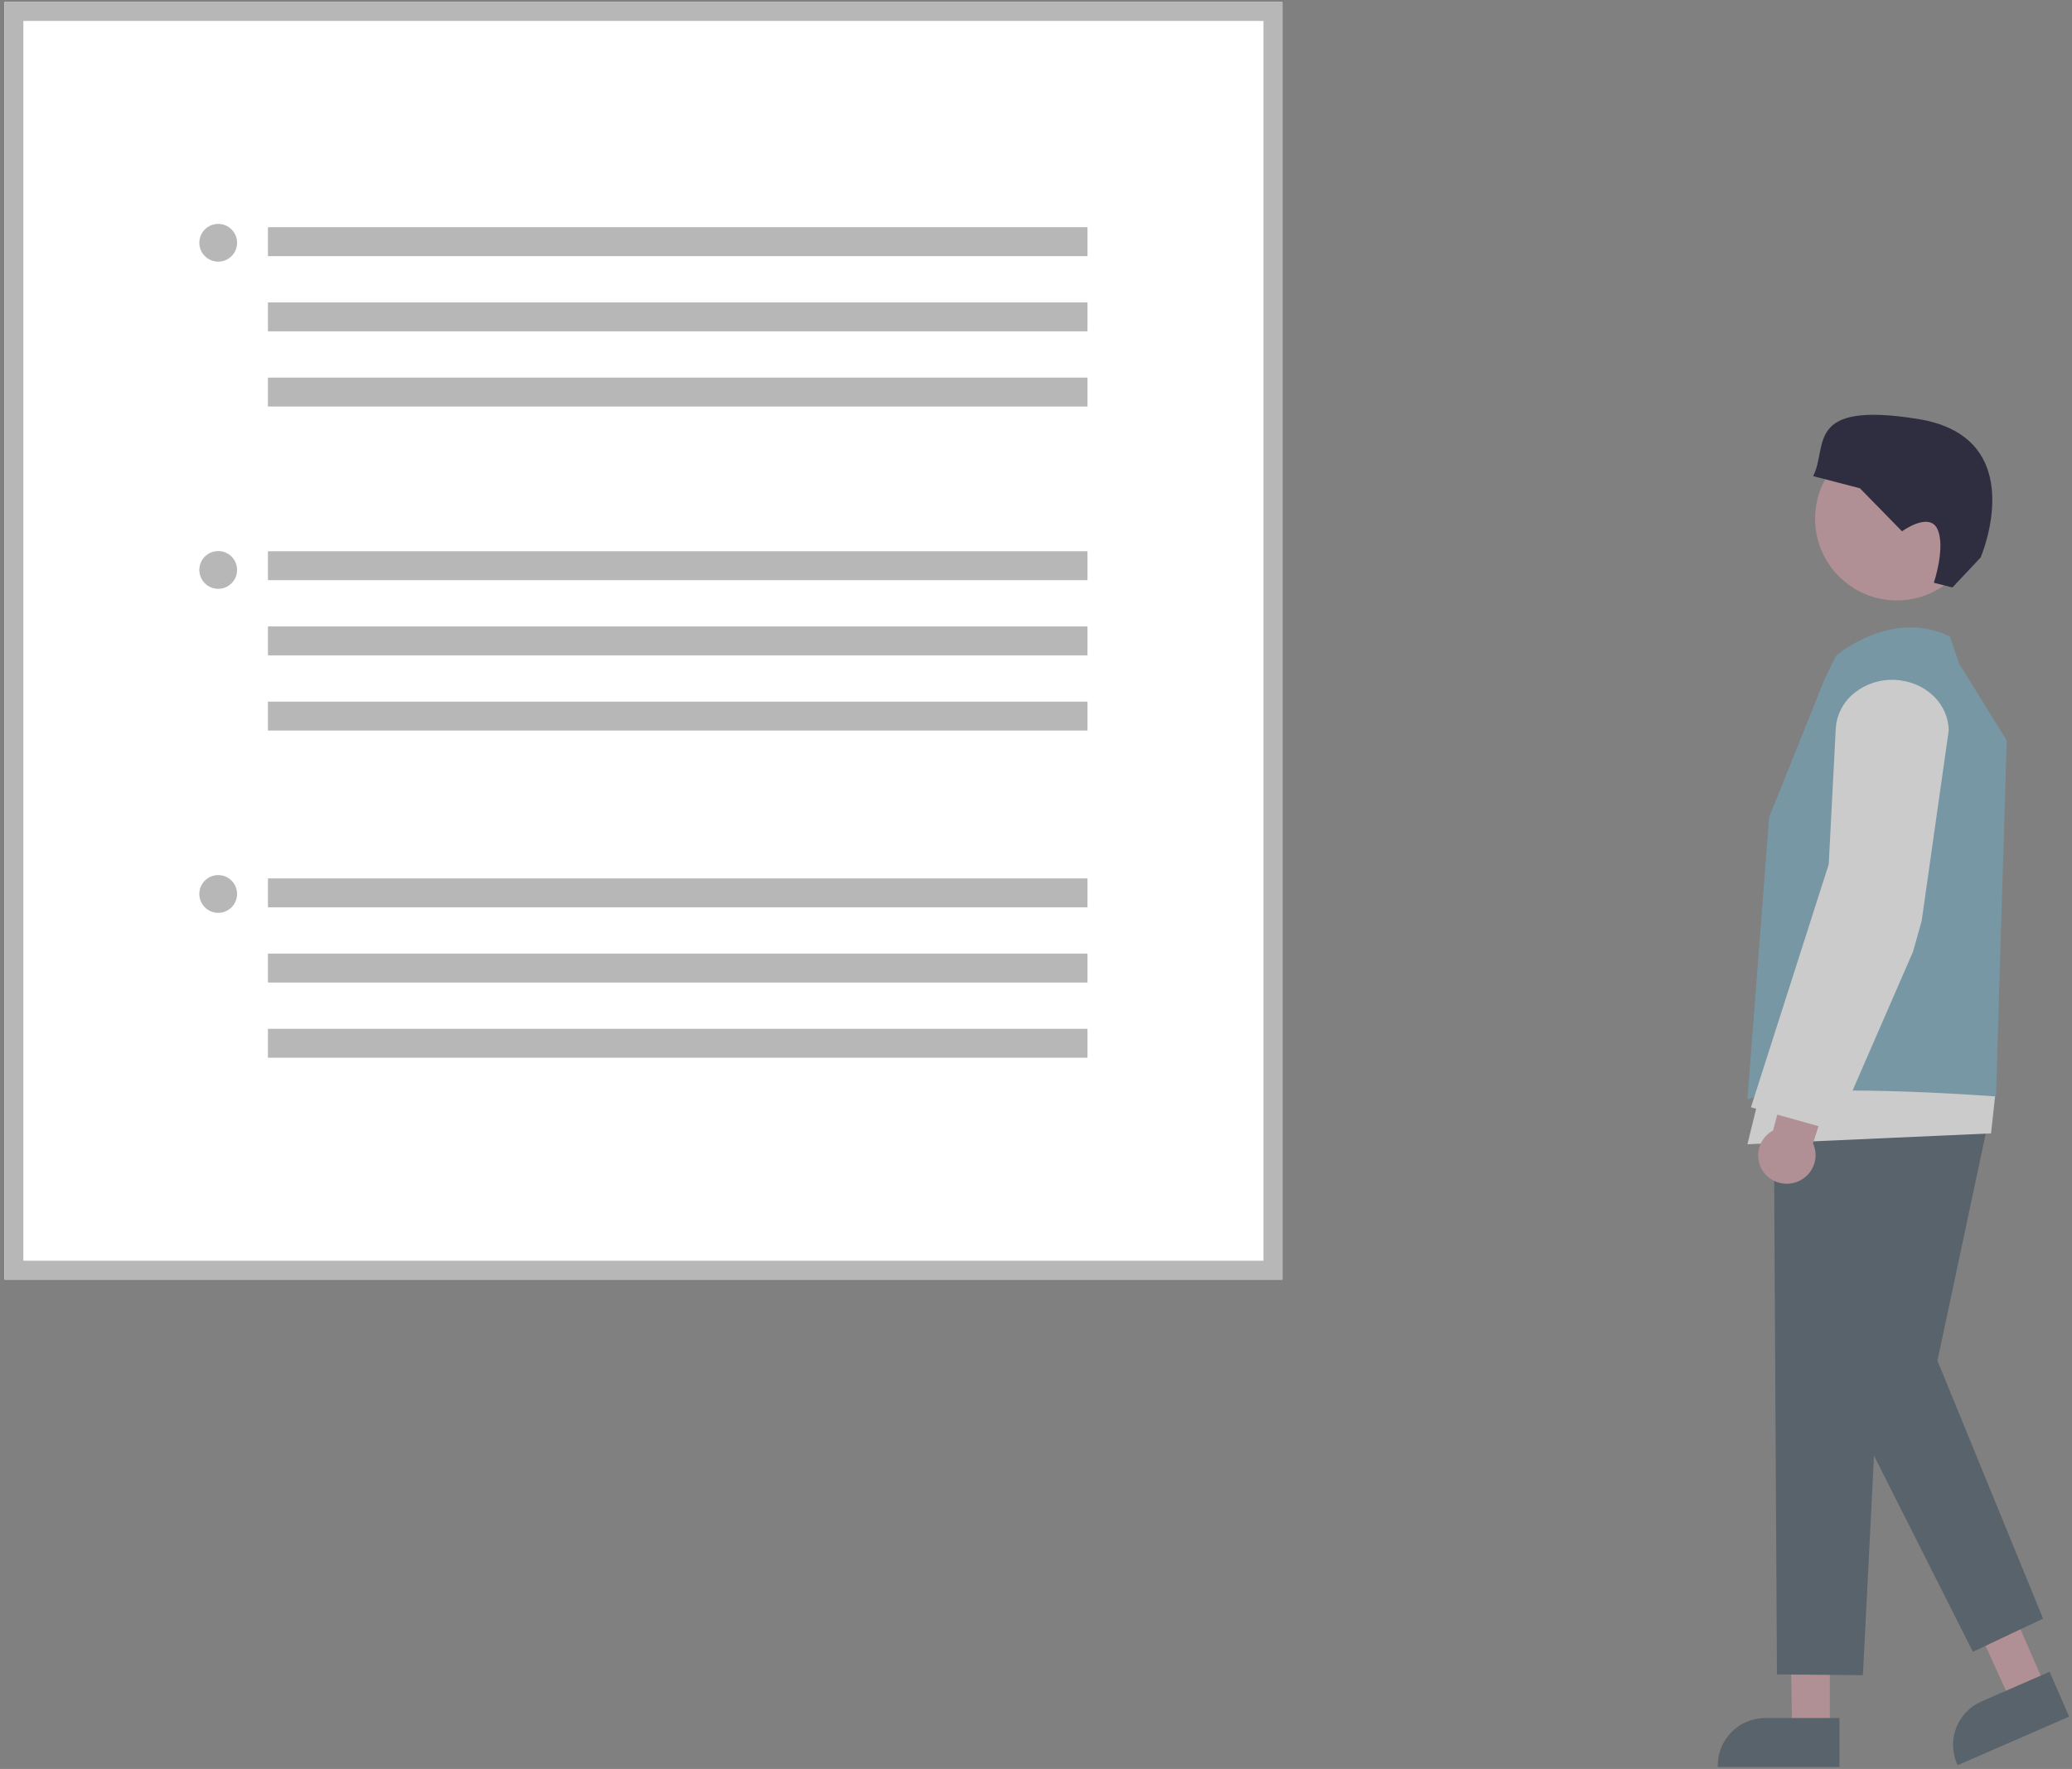 <?xml version="1.0" encoding="UTF-8"?>
<svg width="856px" height="731px" viewBox="0 0 856 731" version="1.1" xmlns="http://www.w3.org/2000/svg" xmlns:xlink="http://www.w3.org/1999/xlink">
    <rect x="0" y="0" width="856" height="731" fill="#808080" stroke="none"/>
    <title>noData</title>
    <g id="Page-1" stroke="none" stroke-width="1" fill="none" fill-rule="evenodd">
        <g id="noData" fill-rule="nonzero">
            <g id="Group-2" transform="translate(0.938, 0.606)">
                <g id="Group" transform="translate(708.731, 170.804)">
                    <polygon id="Path" fill="#B19095" points="46.271 543.653 30.694 543.653 29.802 484.498 46.271 483.566"></polygon>
                    <path d="M50.26,558.768 L-3.55271368e-14,558.768 L-3.55271368e-14,558.118 C0.012,547.317 8.765,538.564 19.566,538.552 L50.26,538.552 L50.26,558.768 Z" id="Path" fill="#59636B"></path>
                    <polygon id="Path" fill="#B19095" points="135.448 525.705 121.167 531.931 96.71 478.06 111.437 470.625"></polygon>
                    <path d="M99.072,558.052 L98.812,557.456 C96.738,552.699 96.639,547.313 98.537,542.483 C100.434,537.653 104.172,533.775 108.929,531.701 L137.065,519.436 L145.144,537.968 L99.072,558.052 Z" id="Path" fill="#59636B"></path>
                    <circle id="Oval" fill="#B19095" cx="73.953" cy="42.955" r="33.755"></circle>
                    <polygon id="Path" fill="#59636B" points="134.374 497.467 90.746 390.889 111.936 291.166 71.736 288.984 49.61 400.549 105.392 511.178"></polygon>
                    <polygon id="Path" fill="#59636B" points="86.694 271.221 66.126 398.678 59.942 520.842 24.438 520.53 23.121 286.803"></polygon>
                    <polygon id="Path" fill="#CBCBCB" points="114.909 278.489 112.886 296.951 12.24 301.454 19.055 273.695"></polygon>
                    <path d="M19.207,313.34 C17.264,310.891 16.381,307.767 16.756,304.663 C17.131,301.56 18.732,298.735 21.203,296.82 C21.715,296.423 22.259,296.068 22.828,295.759 L62.303,147.416 L85.703,157.699 L39.33,301.05 C41.604,305.996 40.175,311.856 35.88,315.199 C30.751,319.25 23.317,318.421 19.207,313.34 L19.207,313.34 Z" id="Path" fill="#B19095"></path>
                    <path d="M44.157,109.2 L48.812,99.583 C48.812,99.583 71.737,79.765 95.917,91.645 L99.644,102.747 L119.365,134.593 L114.909,281.685 C114.909,281.685 32.634,275.429 12.241,282.883 L21.205,166.326 L44.157,109.2 Z" id="Path" fill="#7897A5"></path>
                    <path d="M48.439,295.878 L13.7,286.161 L45.827,185.755 L48.736,129.696 C49.076,123.97 51.826,118.656 56.304,115.072 C61.698,110.7 68.671,108.778 75.543,109.768 C86.894,111.323 95.244,120.003 95.398,130.408 L95.398,130.459 L95.391,130.509 L84.234,209.084 L80.656,221.874 L48.439,295.878 Z" id="Path" fill="#CBCBCB"></path>
                    <path d="M89.253,69.413 L96.937,71.356 L108.583,58.975 C108.583,58.975 129.986,9.327 82.681,1.73 C35.376,-5.868 45.707,13.313 39.382,25.341 L58.712,30.367 L76.109,48.15 C76.109,48.15 87.461,39.835 90.8,47.377 C94.138,54.919 89.253,69.413 89.253,69.413 Z" id="Path" fill="#2F2E41"></path>
                </g>
                <g id="Group-3" transform="translate(0.91, 0.244)">
                    <polygon id="Path" fill="#FFFFFF" points="527.922 527.922 0 527.922 0 5.68434189e-14 527.922 5.68434189e-14"></polygon>
                    <path d="M527.922,527.922 L0,527.922 L0,0 L527.922,0 L527.922,527.922 Z M7.8,520.122 L520.122,520.122 L520.122,7.8 L7.8,7.8 L7.8,520.122 Z" id="Shape" fill="#B7B7B7"></path>
                    <rect id="Rectangle" fill="#B7B7B7" x="108.85" y="226.947" width="338.573" height="11.952"></rect>
                    <rect id="Rectangle" fill="#B7B7B7" x="108.85" y="258.022" width="338.573" height="11.952"></rect>
                    <rect id="Rectangle" fill="#B7B7B7" x="108.85" y="289.096" width="338.573" height="11.952"></rect>
                    <circle id="Oval" fill="#B7B7B7" cx="88.299" cy="234.674" r="7.8"></circle>
                    <rect id="Rectangle" fill="#B7B7B7" x="108.85" y="93.047" width="338.573" height="11.952"></rect>
                    <rect id="Rectangle" fill="#B7B7B7" x="108.85" y="124.122" width="338.573" height="11.952"></rect>
                    <rect id="Rectangle" fill="#B7B7B7" x="108.85" y="155.196" width="338.573" height="11.952"></rect>
                    <circle id="Oval" fill="#B7B7B7" cx="88.299" cy="99.474" r="7.8"></circle>
                    <rect id="Rectangle" fill="#B7B7B7" x="108.85" y="362.147" width="338.573" height="11.952"></rect>
                    <rect id="Rectangle" fill="#B7B7B7" x="108.85" y="393.222" width="338.573" height="11.952"></rect>
                    <rect id="Rectangle" fill="#B7B7B7" x="108.85" y="424.296" width="338.573" height="11.952"></rect>
                    <circle id="Oval" fill="#B7B7B7" cx="88.299" cy="368.574" r="7.8"></circle>
                </g>
            </g>
        </g>
    </g>
</svg>